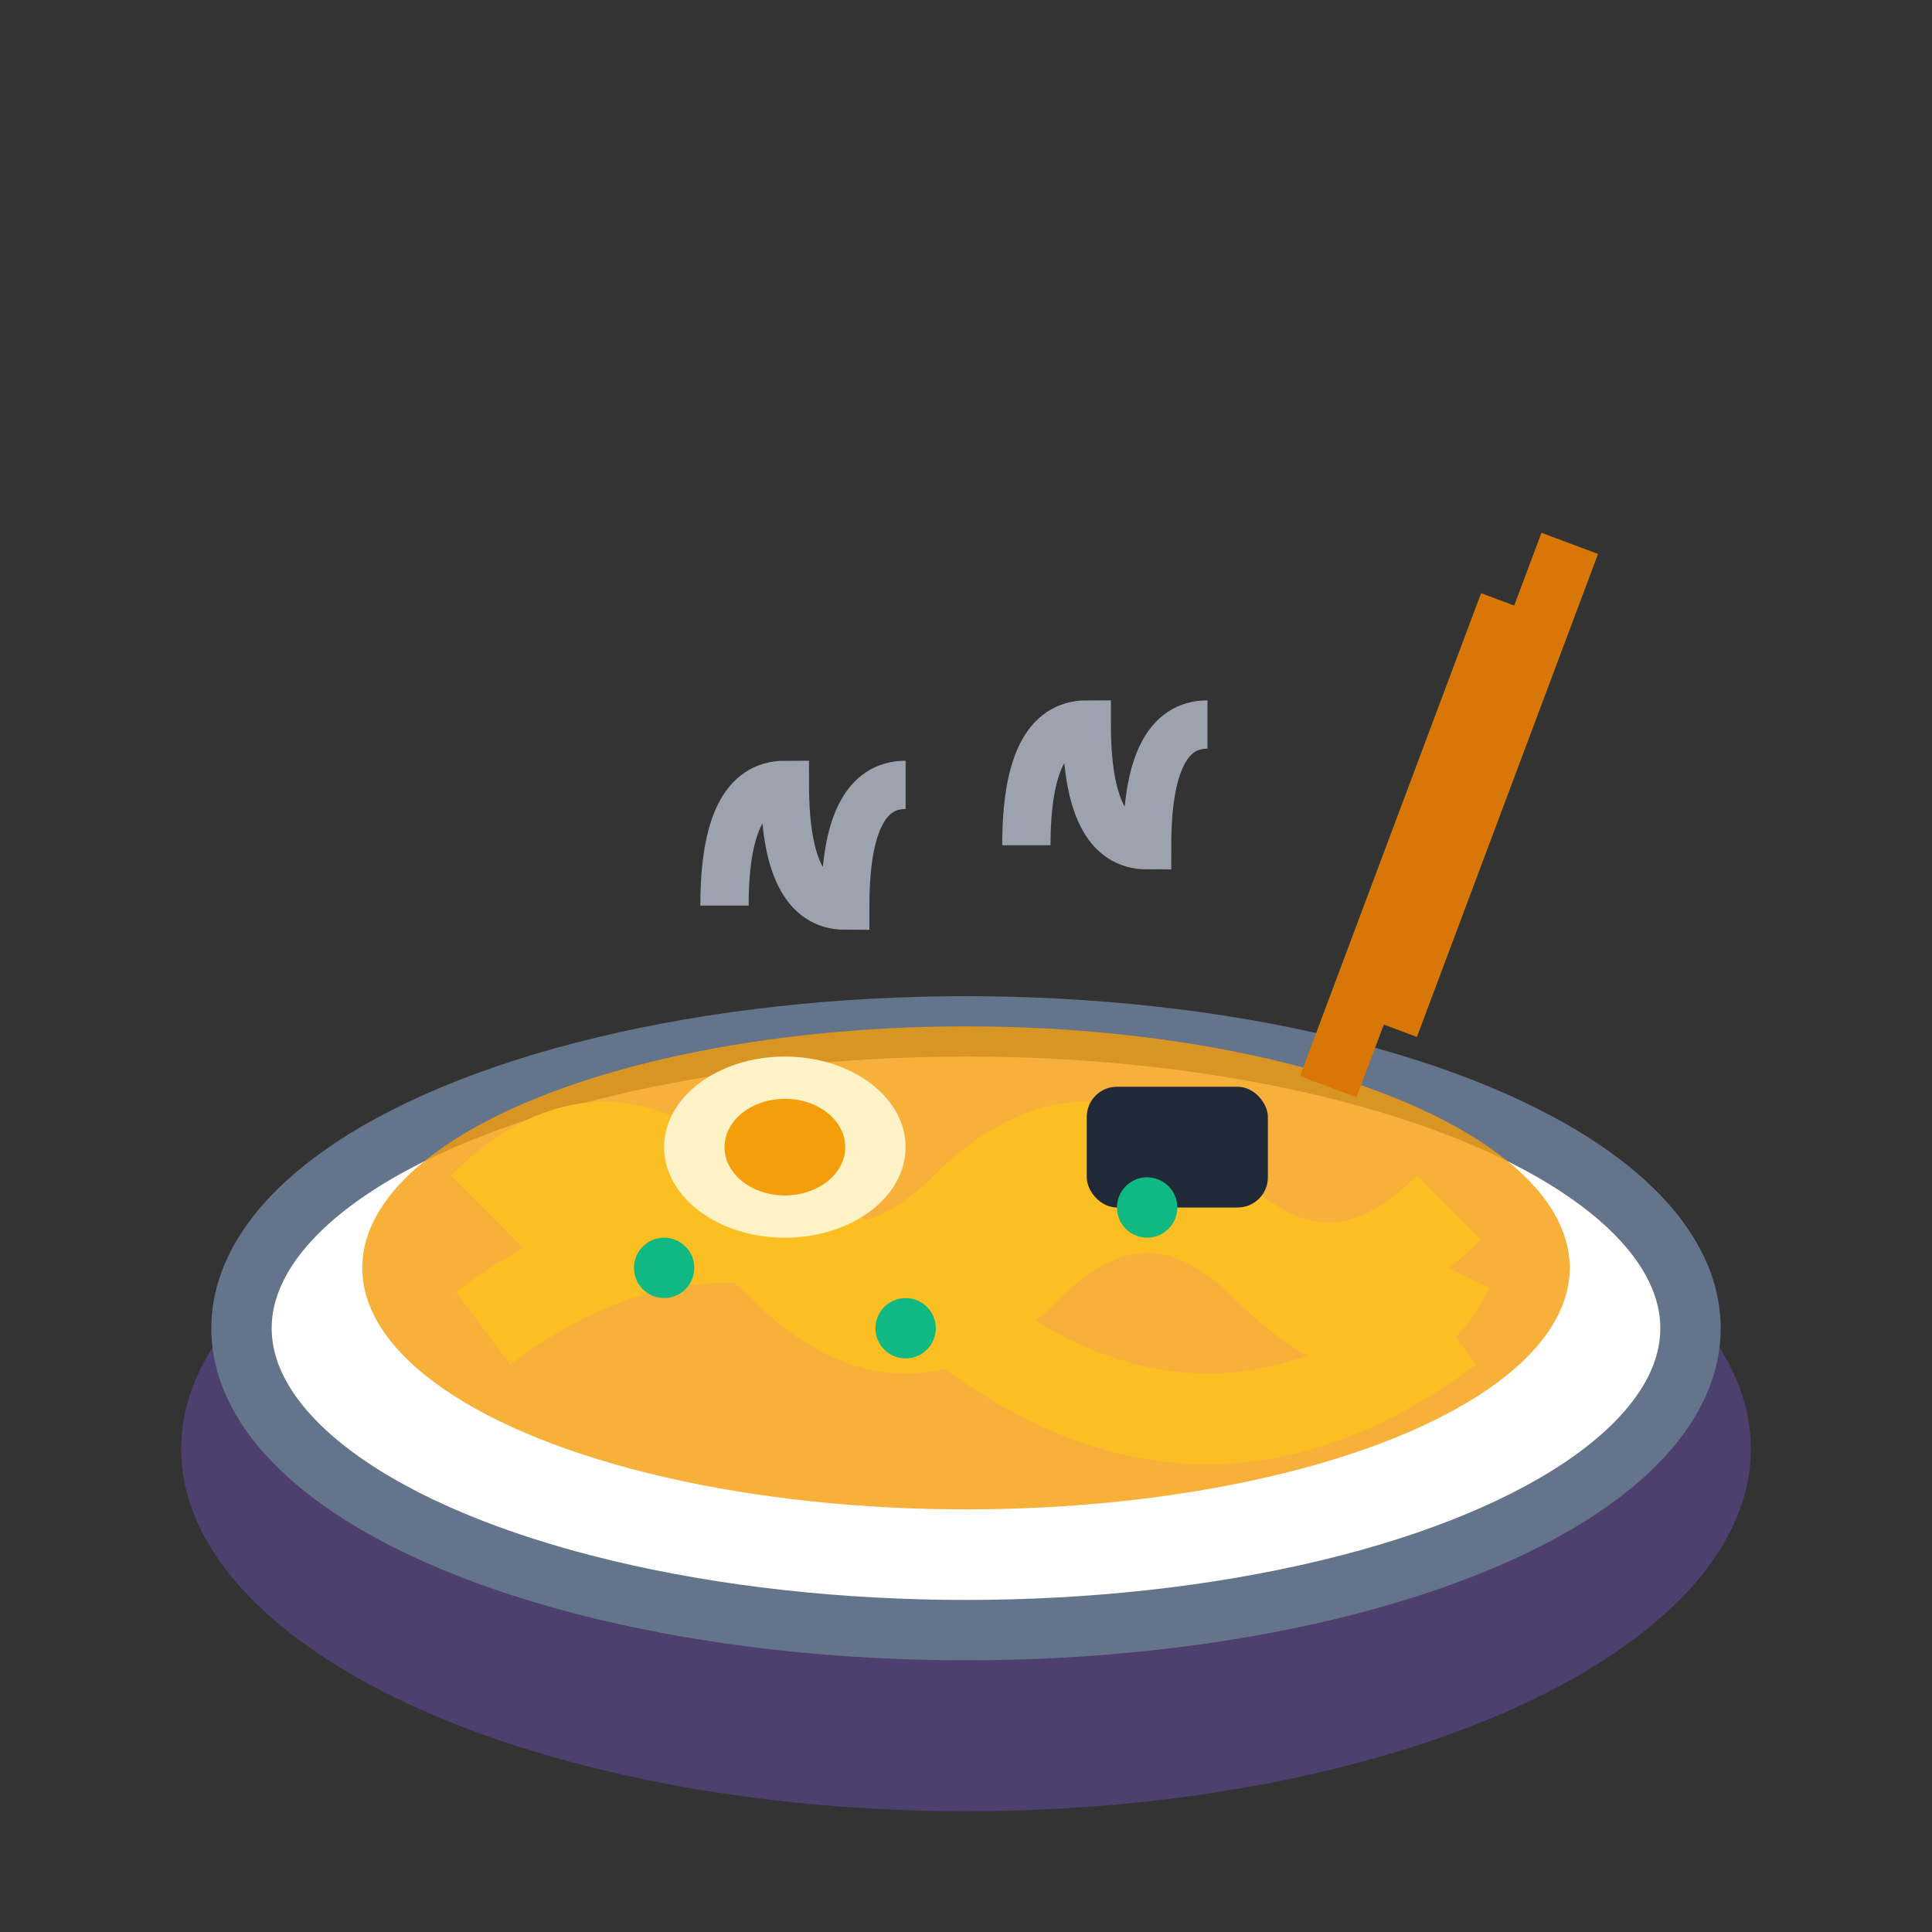 <svg xmlns="http://www.w3.org/2000/svg" viewBox="0 0 32 32" width="32" height="32">
  <rect x="0" y="0" width="32" height="32" fill="#333333" stroke="none"/>
  <!-- 碗 -->
  <ellipse cx="16" cy="24" rx="13" ry="6" fill="#8b5cf6" opacity="0.3"/>
  <ellipse cx="16" cy="22" rx="12" ry="5" fill="#ffffff" stroke="#64748b" stroke-width="1"/>
  
  <!-- 湯汁 -->
  <ellipse cx="16" cy="21" rx="10" ry="4" fill="#f59e0b" opacity="0.8"/>
  
  <!-- 拉麵條 -->
  <path d="M8 20 Q10 18 12 20 Q14 22 16 20 Q18 18 20 20 Q22 22 24 20" stroke="#fbbf24" stroke-width="1.5" fill="none"/>
  <path d="M9 21 Q11 19 13 21 Q15 23 17 21 Q19 19 21 21 Q23 23 24 21" stroke="#fbbf24" stroke-width="1.5" fill="none"/>
  <path d="M8 22 Q12 19 16 22 Q20 25 24 22" stroke="#fbbf24" stroke-width="1.5" fill="none"/>
  
  <!-- 配菜 - 蛋 -->
  <ellipse cx="13" cy="19" rx="2" ry="1.5" fill="#fef3c7"/>
  <ellipse cx="13" cy="19" rx="1" ry="0.8" fill="#f59e0b"/>
  
  <!-- 配菜 - 海苔 -->
  <rect x="18" y="18" width="3" height="2" rx="0.5" fill="#1f2937"/>
  
  <!-- 配菜 - 蔥花 -->
  <circle cx="11" cy="21" r="0.5" fill="#10b981"/>
  <circle cx="19" cy="20" r="0.5" fill="#10b981"/>
  <circle cx="15" cy="22" r="0.5" fill="#10b981"/>
  
  <!-- 蒸氣 -->
  <path d="M12 15 Q12 13 13 13 Q13 15 14 15 Q14 13 15 13" stroke="#9ca3af" stroke-width="0.8" fill="none"/>
  <path d="M17 14 Q17 12 18 12 Q18 14 19 14 Q19 12 20 12" stroke="#9ca3af" stroke-width="0.8" fill="none"/>
  
  <!-- 筷子 -->
  <line x1="25" y1="10" x2="22" y2="18" stroke="#d97706" stroke-width="1"/>
  <line x1="26" y1="9" x2="23" y2="17" stroke="#d97706" stroke-width="1"/>
</svg>